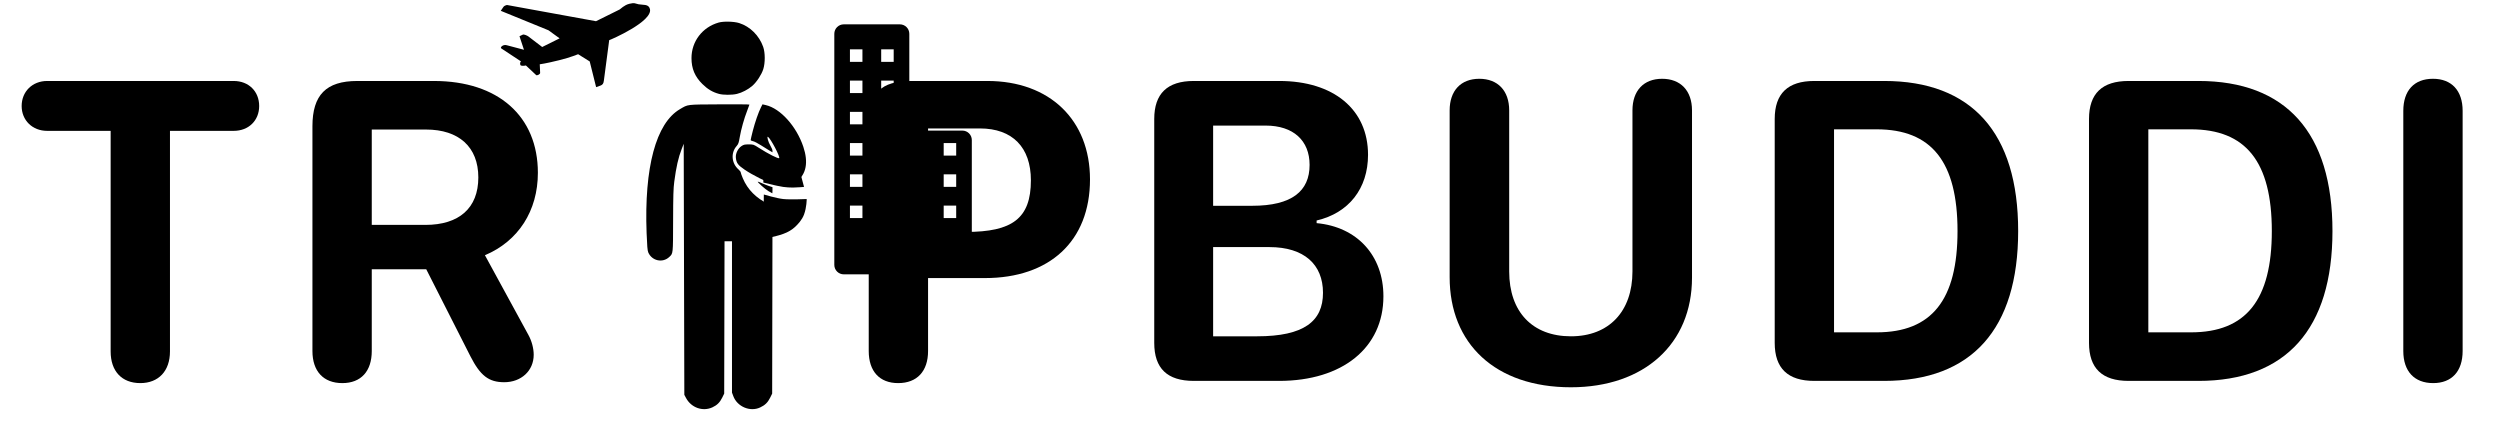 <?xml version="1.0" encoding="UTF-8" standalone="no"?>
<!DOCTYPE svg PUBLIC "-//W3C//DTD SVG 1.1//EN" "http://www.w3.org/Graphics/SVG/1.1/DTD/svg11.dtd">
<svg width="100%" height="100%" viewBox="0 0 400 71" preserveAspectRatio="none" version="1.1" xmlns="http://www.w3.org/2000/svg" xmlns:xlink="http://www.w3.org/1999/xlink" xml:space="preserve" style="fill-rule:evenodd;clip-rule:evenodd;stroke-linejoin:round;stroke-miterlimit:2;">
	<defs>
		<filter id="f4" x="0" y="0" width="120%" height="120%">
			<feOffset result="offOut" in="SourceGraphic" dx="2" dy="2" />
			<feColorMatrix result="matrixOut" in="offOut" type="matrix" values="0.3 0 0 0 0 0 0.3 0 0 0 0 0 0.3 0 0 0 0 0 1 0" />
			<feGaussianBlur result="blurOut" in="matrixOut" stdDeviation="2" />
			<feBlend in="SourceGraphic" in2="blurOut" mode="normal" />
		</filter>
	</defs>
	<path class="Hotel" d="M144.49,43.806c-0.16,0.058 -0.332,0.089 -0.512,0.089c-2.305,0 -6.671,0 -8.975,0c-0.836,0 -1.513,-0.677 -1.513,-1.512c0,-6.328 0,-30.647 0,-36.975c0,-0.836 0.677,-1.513 1.513,-1.513c2.304,0 6.67,0 8.975,0c0.835,0 1.512,0.677 1.512,1.513l0,15.487l8.488,0c0.835,0 1.512,0.677 1.512,1.513c0,4.171 0,15.804 0,19.975c0,0.835 -0.677,1.512 -1.512,1.512c-2.305,0 -6.671,0 -8.975,0c-0.18,0 -0.353,-0.031 -0.513,-0.089Zm3.5,-5.911l-2,0l0,2l2,0l0,-2Zm5,0l-2,0l0,2l2,0l0,-2Zm-15,-5l-2,0l0,2l2,0l0,-2Zm10,0l-2,0l0,2l2,0l0,-2Zm-5,0l-2,0l0,2l2,0l0,-2Zm10,0l-2,0l0,2l2,0l0,-2Zm-15,-5l-2,0l0,2l2,0l0,-2Zm10,0l-2,0l0,2l2,0l0,-2Zm-5,0l-2,0l0,2l2,0l0,-2Zm10,0l-2,0l0,2l2,0l0,-2Zm-15,-5l-2,0l0,2l2,0l0,-2Zm10,0l-2,0l0,2l2,0l0,-2Zm-5,0l-2,0l0,2l2,0l0,-2Zm10,0l-2,0l0,2l2,0l0,-2Zm-15,-5l-2,0l0,2l2,0l0,-2Zm5,0l-2,0l0,2l2,0l0,-2Zm-5,-5l-2,0l0,2l2,0l0,-2Zm5,0l-2,0l0,2l2,0l0,-2Zm-5,-5l-2,0l0,2l2,0l0,-2Zm5,0l-2,0l0,2l2,0l0,-2Z" style="" />
	<g class="TripBuddiText" filter="url(#f4)">
		<!-- <g class="TripBuddiText"> -->
		<path d="M20.449,59.296c2.918,0 4.746,-1.934 4.746,-5.062l0,-35.297l10.195,0c2.391,0 4.078,-1.653 4.078,-3.973c0,-2.355 -1.687,-4.008 -4.078,-4.008l-29.847,0c-2.356,0 -4.079,1.688 -4.079,4.008c0,2.285 1.723,3.973 4.079,3.973l10.16,0l0,35.297c0,3.164 1.793,5.062 4.746,5.062Z" style="fill-rule:nonzero;" />
		<path d="M57.482,54.163l0,-13.078l8.719,0l7.067,13.922c1.582,3.094 2.918,4.148 5.414,4.148c2.707,0 4.711,-1.828 4.711,-4.394c0,-1.02 -0.317,-2.215 -0.844,-3.164l-6.961,-12.762c5.344,-2.25 8.473,-7.101 8.473,-13.184c0,-9.07 -6.364,-14.695 -16.629,-14.695l-12.27,0c-4.992,0 -7.172,2.25 -7.172,7.242l0,35.965c0,3.235 1.758,5.133 4.781,5.133c2.989,0 4.711,-1.898 4.711,-5.133Zm0,-20.179l0,-15.258l8.684,0c5.238,0 8.367,2.777 8.367,7.664c0,4.922 -3.094,7.594 -8.472,7.594l-8.579,0Z" style="fill-rule:nonzero;" />
		<path d="M141.708,59.296c3.024,0 4.782,-1.898 4.782,-5.133l0,-11.672l9.105,0c10.301,0 16.805,-5.871 16.805,-15.785c0,-9.492 -6.434,-15.75 -16.418,-15.75l-12.129,0c-4.957,0 -6.856,1.934 -6.856,6.926l0,36.281c0,3.235 1.723,5.133 4.711,5.133Zm4.782,-24.187l0,-16.559l8.296,0c5.204,0 8.157,3.023 8.157,8.297c0,6.117 -2.989,8.262 -10.371,8.262l-6.082,0Z" style="fill-rule:nonzero;" />
		<path d="M182.679,52.862c0,4.079 2.075,6.082 6.329,6.082l13.64,0c10.16,0 16.699,-5.308 16.699,-13.535c0,-6.539 -4.218,-11.109 -10.687,-11.707l0,-0.422c5.133,-1.195 8.226,-5.097 8.226,-10.511c0,-7.243 -5.484,-11.813 -14.203,-11.813l-13.675,0c-4.254,0 -6.329,2.039 -6.329,6.082l0,35.824Zm9.422,-21.937l0,-12.832l8.403,0c4.429,0 7.031,2.391 7.031,6.293c0,4.183 -2.813,6.539 -9.176,6.539l-6.258,0Zm0,20.883l0,-14.274l9,0c5.555,0 8.578,2.778 8.578,7.313c0,4.57 -3.058,6.961 -10.546,6.961l-7.032,0Z" style="fill-rule:nonzero;" />
		<path d="M268.721,42.421l0,-26.754c0,-3.164 -1.828,-5.062 -4.781,-5.062c-2.954,0 -4.746,1.898 -4.746,5.062l0,25.77c0,6.398 -3.762,10.371 -9.844,10.371c-6.153,0 -9.879,-3.903 -9.879,-10.371l0,-25.77c0,-3.164 -1.828,-5.062 -4.781,-5.062c-2.954,0 -4.746,1.898 -4.746,5.062l0,26.684c0,10.617 7.277,17.613 19.406,17.613c11.707,0 19.371,-6.926 19.371,-17.543Z" style="fill-rule:nonzero;" />
		<path d="M281.954,52.862c0,4.079 2.109,6.082 6.328,6.082l11.179,0c14.028,0 21.446,-8.296 21.446,-23.976c0,-15.715 -7.418,-24.012 -21.446,-24.012l-11.179,0c-4.219,0 -6.328,2.004 -6.328,6.082l0,35.824Zm9.492,-1.687l0,-32.484l6.82,0c8.789,0 12.938,5.203 12.938,16.277c0,11.004 -4.114,16.207 -12.938,16.207l-6.82,0Z" style="fill-rule:nonzero;" />
		<path d="M332.241,52.862c0,4.079 2.11,6.082 6.328,6.082l11.18,0c14.027,0 21.445,-8.296 21.445,-23.976c0,-15.715 -7.418,-24.012 -21.445,-24.012l-11.18,0c-4.218,0 -6.328,2.004 -6.328,6.082l0,35.824Zm9.492,-1.687l0,-32.484l6.821,0c8.789,0 12.937,5.203 12.937,16.277c0,11.004 -4.113,16.207 -12.937,16.207l-6.821,0Z" style="fill-rule:nonzero;" />
		<path d="M387.31,59.296c2.988,0 4.711,-1.898 4.711,-5.133l0,-38.426c0,-3.234 -1.758,-5.132 -4.746,-5.132c-3.024,0 -4.746,1.898 -4.746,5.132l0,38.426c0,3.235 1.757,5.133 4.781,5.133Z" style="fill-rule:nonzero;" />
	</g>
	<g class="ManWithBackpack">
		<g class="Man" filter="url(#f4)">
			<!-- <g class="Man"> -->
			<path class="Man1" d="M111.982,63.176c0.735,-0.337 1.196,-0.789 1.564,-1.537l0.326,-0.663l0.027,-12.186l0.027,-12.187l1.192,0l0,24.212l0.214,0.572c0.629,1.681 2.678,2.55 4.276,1.813c0.785,-0.362 1.238,-0.801 1.613,-1.561l0.326,-0.663l0.026,-15.008l0.027,-15.008l-0.619,-0.293c-1.977,-0.936 -3.364,-2.327 -4.129,-4.14c-0.186,-0.442 -0.339,-0.871 -0.339,-0.954c0,-0.083 -0.161,-0.292 -0.358,-0.466c-1.121,-0.988 -1.252,-2.659 -0.293,-3.744c0.273,-0.309 0.341,-0.503 0.495,-1.405c0.215,-1.263 0.711,-3.027 1.195,-4.253c0.196,-0.496 0.357,-0.932 0.357,-0.97c0,-0.038 -2.164,-0.055 -4.809,-0.039c-5.356,0.033 -4.966,-0.015 -6.304,0.766c-3.838,2.238 -5.739,9.302 -5.34,19.836c0.077,2.046 0.14,2.785 0.259,3.071c0.572,1.37 2.309,1.754 3.37,0.745c0.618,-0.587 0.599,-0.401 0.612,-5.8c0.011,-4.031 0.044,-5.171 0.183,-6.23c0.311,-2.363 0.654,-3.875 1.19,-5.248l0.324,-0.831l0.049,20.083l0.05,20.084l0.266,0.498c0.832,1.562 2.67,2.217 4.223,1.506Zm9.615,-34.738l0,-0.49l-0.524,-0.174c-0.287,-0.095 -0.81,-0.301 -1.16,-0.458c-0.351,-0.157 -0.652,-0.271 -0.67,-0.253c-0.082,0.082 1.167,1.192 1.7,1.511c0.326,0.195 0.606,0.354 0.623,0.354c0.017,0 0.031,-0.22 0.031,-0.49m2.952,-0.963c0.297,-0.086 0.729,-0.301 0.959,-0.476c1.495,-1.14 1.85,-3.044 1.026,-5.507c-1.096,-3.276 -3.662,-6.131 -5.996,-6.674l-0.541,-0.126l-0.235,0.465c-0.409,0.812 -0.956,2.386 -1.311,3.769c-0.188,0.737 -0.343,1.399 -0.343,1.472c0,0.074 0.156,0.157 0.357,0.19c0.197,0.032 0.768,0.322 1.271,0.646c0.503,0.323 1.127,0.711 1.387,0.861l0.474,0.274l0,-0.251c0,-0.139 -0.155,-0.513 -0.345,-0.832c-0.341,-0.575 -0.598,-1.529 -0.375,-1.391c0.434,0.268 1.985,3.217 1.793,3.409c-0.134,0.133 -1.763,-0.693 -3.265,-1.657c-0.834,-0.535 -0.857,-0.543 -1.602,-0.543c-0.654,0 -0.811,0.036 -1.162,0.269c-0.57,0.377 -0.967,1.198 -0.903,1.864c0.081,0.846 0.332,1.185 1.428,1.93c1.215,0.825 3.538,1.996 4.48,2.258c0.873,0.242 2.166,0.265 2.903,0.05m-8.644,-14.448c0.809,-0.19 1.811,-0.715 2.474,-1.296c0.697,-0.609 1.471,-1.792 1.747,-2.669c0.316,-1.005 0.309,-2.627 -0.015,-3.556c-0.632,-1.81 -2.102,-3.27 -3.843,-3.815c-0.848,-0.265 -2.503,-0.305 -3.293,-0.079c-2.603,0.746 -4.336,3.018 -4.336,5.688c0,1.674 0.536,2.952 1.735,4.137c0.852,0.842 1.638,1.31 2.667,1.587c0.702,0.189 2.069,0.191 2.864,0.003l0,0Z" style="fill-rule:nonzero;" />
		</g>
		<g class="Backpack">
			<path d="M122.135,28.124c0,0 1.098,-0.012 1.628,-0.077c0.523,-0.064 1.136,-0.142 1.55,-0.31c0.359,-0.146 0.658,-0.452 0.93,-0.698c0.257,-0.233 0.509,-0.483 0.697,-0.775c0.194,-0.299 0.465,-1.023 0.465,-1.023l1.24,4.666c0,0 -1.227,0.103 -1.782,0.103c-0.518,0 -1.037,-0.035 -1.55,-0.103c-0.517,-0.069 -1.55,-0.31 -1.55,-0.31l-1.628,-0.388l0,-1.085Z" style="" />
			<path d="M122.213,31.121c0,0 2.044,0.612 3.1,0.723c1.143,0.121 3.759,0 3.759,0c0,0 0.007,1.306 -0.427,2.48c-0.316,0.856 -0.985,1.569 -1.472,2.015c-0.419,0.384 -1.04,0.796 -1.86,1.085c-1.444,0.511 -3.178,0.774 -3.178,0.774l0.078,-7.077Z" style="" />
		</g>
	</g>
	<path class="Plane" d="M102.165,0.684c0.732,0.141 1.616,-0.079 1.825,0.759c0.493,1.98 -6.255,4.917 -6.518,4.982l-0.854,6.483c-0.05,0.498 -0.251,0.67 -0.504,0.772l-0.735,0.265l-1.025,-4.113l-1.854,-1.156c-0.164,0.041 -1.067,0.468 -3.032,0.958c-2.293,0.571 -2.944,0.613 -3.108,0.654l0.061,1.36c0.024,0.237 -0.505,0.49 -0.641,0.362l-1.635,-1.534c-0.229,0.057 -0.838,0.129 -0.895,-0.101c-0.076,-0.303 -0.006,-0.442 0.106,-0.551l-3.164,-2.084c-0.211,-0.149 0.284,-0.676 0.883,-0.503l2.757,0.728l-0.715,-2.168l0.529,-0.252c0.187,-0.087 0.699,0.15 0.868,0.268l2.236,1.708l2.786,-1.383l-1.784,-1.293l-7.631,-3.113l0.433,-0.634c0,0 0.093,-0.185 0.552,-0.3l14.253,2.596l3.778,-1.873c0.154,-0.079 0.729,-0.708 1.548,-0.912c0.885,-0.22 0.932,-0.031 1.48,0.075" style="fill-rule:nonzero;" />
</svg>
